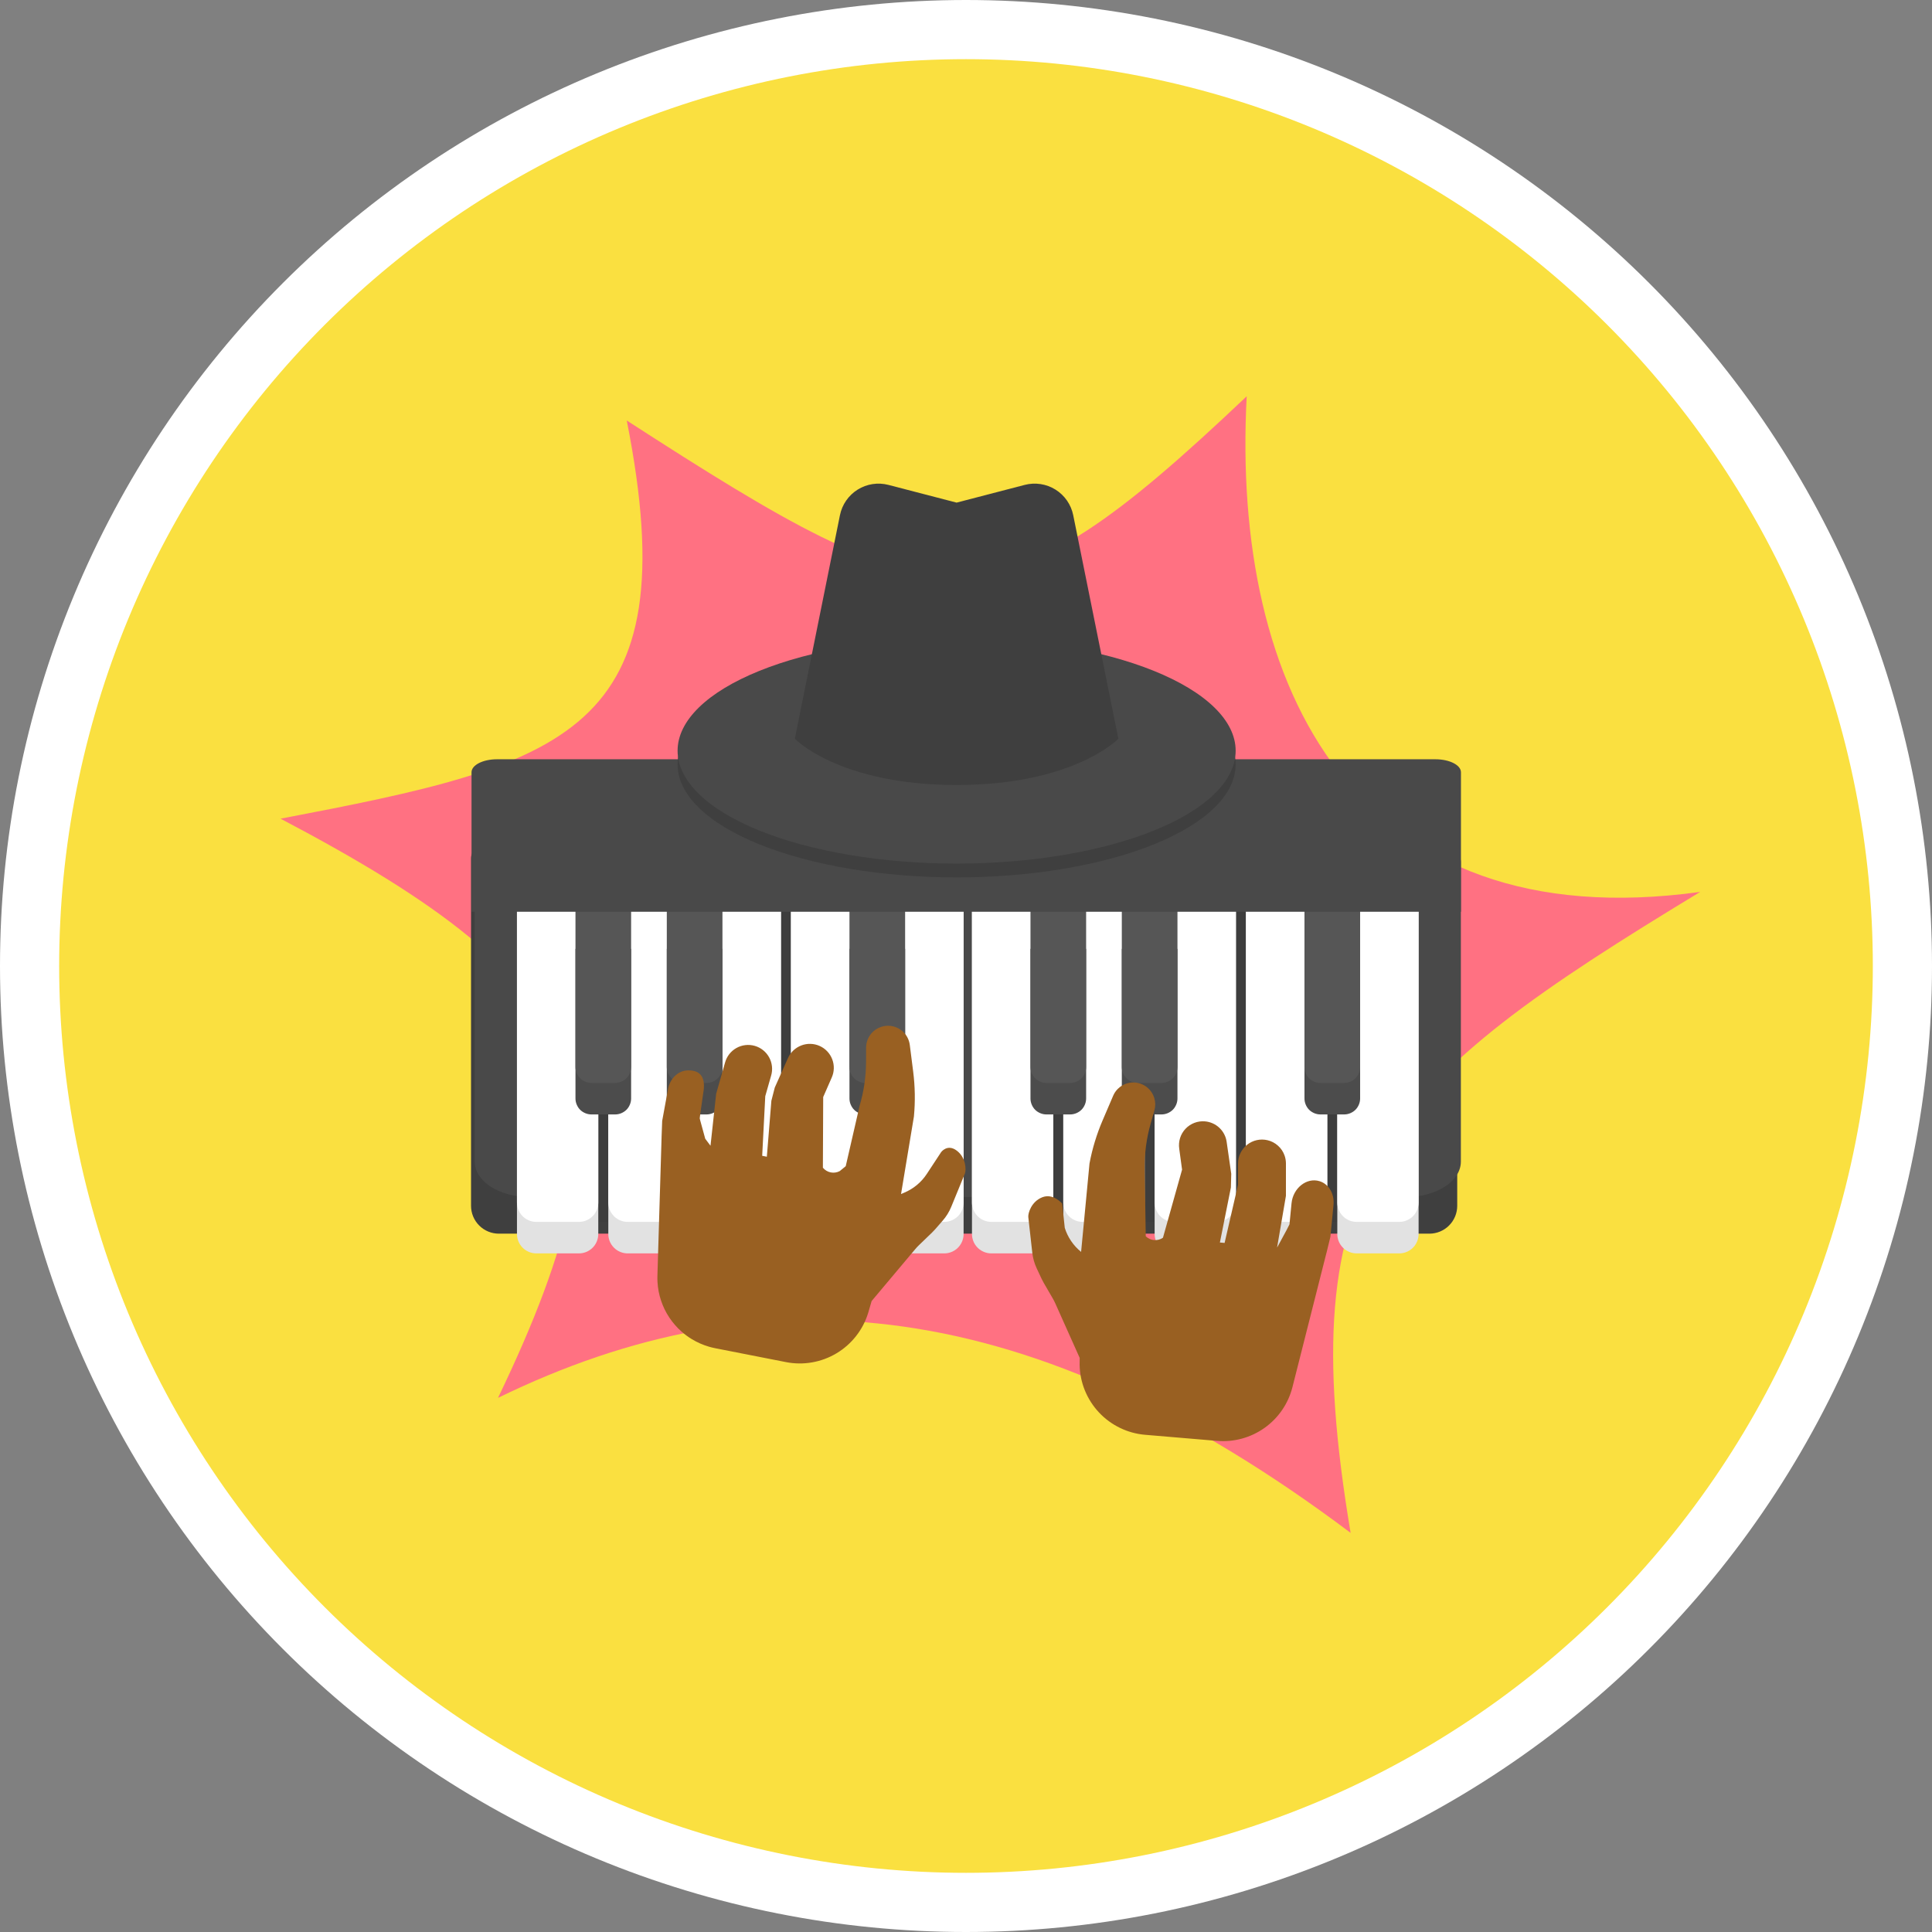 <?xml version="1.0" encoding="utf-8"?>
<!-- Generator: Adobe Illustrator 24.3.0, SVG Export Plug-In . SVG Version: 6.00 Build 0)  -->
<svg version="1.0" id="Layer_1" xmlns="http://www.w3.org/2000/svg" xmlns:xlink="http://www.w3.org/1999/xlink" x="0px" y="0px"
	 viewBox="0 0 300 300" enable-background="new 0 0 300 300" xml:space="preserve">
<rect x="0" y="0" width="300" height="300" fill="#808080" stroke="none"/>
<g>
	<path fill="#FFFFFF" d="M300,150c0,2.455-0.06,4.908-0.181,7.36c-0.12,2.452-0.301,4.899-0.542,7.342
		c-0.241,2.443-0.541,4.879-0.901,7.307c-0.36,2.428-0.78,4.846-1.259,7.254c-0.479,2.408-1.017,4.802-1.613,7.183
		c-0.596,2.381-1.251,4.747-1.964,7.096c-0.713,2.349-1.482,4.679-2.309,6.991c-0.827,2.311-1.71,4.601-2.65,6.869
		c-0.939,2.268-1.934,4.512-2.984,6.731c-1.05,2.219-2.153,4.411-3.31,6.576c-1.157,2.165-2.367,4.3-3.629,6.406
		c-1.262,2.106-2.575,4.179-3.939,6.22c-1.364,2.041-2.777,4.048-4.239,6.019c-1.462,1.972-2.972,3.906-4.53,5.804
		c-1.557,1.898-3.16,3.756-4.809,5.575c-1.649,1.819-3.341,3.596-5.077,5.332c-1.736,1.736-3.513,3.428-5.332,5.077
		c-1.819,1.649-3.677,3.252-5.575,4.809c-1.898,1.557-3.832,3.067-5.804,4.53c-1.972,1.462-3.978,2.875-6.019,4.239
		c-2.041,1.364-4.115,2.677-6.22,3.939c-2.106,1.262-4.241,2.472-6.406,3.629c-2.165,1.157-4.357,2.261-6.576,3.31
		c-2.219,1.05-4.463,2.044-6.731,2.984c-2.268,0.939-4.558,1.823-6.869,2.65c-2.311,0.827-4.642,1.597-6.991,2.309
		c-2.349,0.713-4.714,1.367-7.096,1.964c-2.381,0.596-4.776,1.134-7.183,1.613c-2.408,0.479-4.826,0.898-7.254,1.259
		c-2.428,0.36-4.864,0.661-7.307,0.901c-2.443,0.241-4.891,0.421-7.342,0.542c-2.452,0.12-4.905,0.181-7.36,0.181
		c-2.455,0-4.908-0.06-7.36-0.181c-2.452-0.12-4.899-0.301-7.342-0.542c-2.443-0.241-4.879-0.541-7.307-0.901
		c-2.428-0.36-4.846-0.78-7.254-1.259c-2.408-0.479-4.802-1.017-7.183-1.613c-2.381-0.596-4.747-1.251-7.096-1.964
		c-2.349-0.713-4.679-1.482-6.991-2.309c-2.311-0.827-4.601-1.71-6.869-2.65c-2.268-0.939-4.512-1.934-6.731-2.984
		c-2.219-1.05-4.411-2.153-6.576-3.31c-2.165-1.157-4.3-2.367-6.406-3.629c-2.106-1.262-4.179-2.575-6.22-3.939
		c-2.041-1.364-4.048-2.777-6.019-4.239c-1.972-1.462-3.906-2.972-5.804-4.53c-1.898-1.557-3.756-3.16-5.575-4.809
		c-1.819-1.649-3.596-3.341-5.332-5.077c-1.736-1.736-3.428-3.513-5.077-5.332c-1.649-1.819-3.252-3.677-4.809-5.575
		c-1.557-1.898-3.067-3.832-4.53-5.804c-1.462-1.972-2.875-3.978-4.239-6.019c-1.364-2.041-2.677-4.114-3.939-6.22
		c-1.262-2.106-2.472-4.241-3.629-6.406c-1.157-2.165-2.261-4.357-3.31-6.576c-1.05-2.219-2.044-4.463-2.984-6.731
		c-0.939-2.268-1.823-4.558-2.65-6.869c-0.827-2.311-1.597-4.642-2.309-6.991c-0.713-2.349-1.367-4.714-1.964-7.096
		c-0.596-2.381-1.134-4.776-1.613-7.183c-0.479-2.408-0.898-4.826-1.259-7.254c-0.36-2.428-0.661-4.864-0.901-7.307
		c-0.241-2.443-0.421-4.891-0.542-7.342C0.06,154.908,0,152.455,0,150c0-2.455,0.06-4.908,0.181-7.36
		c0.12-2.452,0.301-4.899,0.542-7.342s0.541-4.879,0.901-7.307c0.36-2.428,0.78-4.846,1.259-7.254
		c0.479-2.408,1.017-4.802,1.613-7.183s1.251-4.747,1.964-7.096c0.713-2.349,1.482-4.679,2.309-6.991
		c0.827-2.311,1.71-4.601,2.65-6.869c0.939-2.268,1.934-4.512,2.984-6.731c1.05-2.219,2.153-4.411,3.31-6.576
		c1.157-2.165,2.367-4.3,3.629-6.406c1.262-2.106,2.575-4.179,3.939-6.22c1.364-2.041,2.777-4.048,4.239-6.019
		c1.462-1.972,2.972-3.906,4.53-5.804c1.557-1.898,3.16-3.756,4.809-5.575c1.649-1.819,3.341-3.596,5.077-5.332
		c1.736-1.736,3.513-3.428,5.332-5.077c1.819-1.649,3.677-3.252,5.575-4.809c1.898-1.557,3.832-3.067,5.804-4.53
		c1.972-1.462,3.978-2.875,6.019-4.239s4.115-2.677,6.22-3.939c2.106-1.262,4.241-2.472,6.406-3.629
		c2.165-1.157,4.357-2.261,6.576-3.31c2.219-1.05,4.463-2.044,6.731-2.984c2.268-0.939,4.558-1.823,6.869-2.65
		c2.311-0.827,4.642-1.597,6.991-2.309c2.349-0.713,4.714-1.367,7.096-1.964c2.381-0.596,4.776-1.134,7.183-1.613
		c2.408-0.479,4.826-0.898,7.254-1.259c2.428-0.36,4.864-0.661,7.307-0.901c2.443-0.241,4.891-0.421,7.342-0.542
		C145.092,0.06,147.545,0,150,0s4.908,0.06,7.36,0.181c2.452,0.12,4.899,0.301,7.342,0.542c2.443,0.241,4.879,0.541,7.307,0.901
		c2.428,0.36,4.846,0.78,7.254,1.259c2.408,0.479,4.802,1.017,7.183,1.613c2.381,0.596,4.747,1.251,7.096,1.964
		c2.349,0.713,4.679,1.482,6.991,2.309c2.311,0.827,4.601,1.71,6.869,2.65c2.268,0.939,4.512,1.934,6.731,2.984
		s4.411,2.153,6.576,3.31c2.165,1.157,4.3,2.367,6.406,3.629c2.106,1.262,4.179,2.575,6.22,3.939
		c2.041,1.364,4.048,2.777,6.019,4.239c1.972,1.462,3.906,2.972,5.804,4.53c1.898,1.557,3.756,3.16,5.575,4.809
		c1.819,1.649,3.596,3.341,5.332,5.077c1.736,1.736,3.428,3.513,5.077,5.332c1.649,1.819,3.252,3.677,4.809,5.575
		c1.557,1.898,3.067,3.832,4.53,5.804c1.462,1.972,2.875,3.978,4.239,6.019c1.364,2.041,2.677,4.115,3.939,6.22
		c1.262,2.106,2.472,4.241,3.629,6.406c1.157,2.165,2.261,4.357,3.31,6.576c1.05,2.219,2.044,4.463,2.984,6.731
		c0.939,2.268,1.823,4.558,2.65,6.869c0.827,2.311,1.597,4.642,2.309,6.991c0.713,2.349,1.367,4.714,1.964,7.096
		s1.134,4.776,1.613,7.183c0.479,2.408,0.898,4.826,1.259,7.254c0.36,2.428,0.661,4.864,0.901,7.307
		c0.241,2.443,0.421,4.891,0.542,7.342C299.94,145.092,300,147.545,300,150z"/>
	<g>
		<path fill="#FAE040" d="M290.812,150c0,2.305-0.057,4.608-0.17,6.909c-0.113,2.302-0.283,4.599-0.508,6.893
			c-0.226,2.293-0.508,4.58-0.846,6.859c-0.338,2.28-0.732,4.549-1.182,6.81c-0.45,2.26-0.954,4.508-1.514,6.743
			c-0.56,2.235-1.174,4.456-1.843,6.661s-1.392,4.393-2.168,6.563c-0.776,2.17-1.606,4.319-2.487,6.448
			c-0.882,2.129-1.815,4.235-2.801,6.318c-0.985,2.083-2.021,4.141-3.107,6.173c-1.086,2.032-2.222,4.037-3.407,6.014
			c-1.185,1.977-2.417,3.923-3.698,5.839c-1.28,1.916-2.607,3.8-3.98,5.651c-1.373,1.851-2.79,3.667-4.252,5.449
			c-1.462,1.781-2.967,3.526-4.514,5.233c-1.548,1.708-3.136,3.376-4.766,5.006c-1.63,1.63-3.298,3.218-5.006,4.766
			c-1.708,1.548-3.452,3.052-5.233,4.514c-1.781,1.462-3.598,2.879-5.449,4.252c-1.851,1.373-3.735,2.699-5.651,3.98
			s-3.863,2.513-5.839,3.698s-3.981,2.32-6.014,3.407c-2.032,1.086-4.09,2.122-6.173,3.107c-2.083,0.985-4.189,1.919-6.318,2.801
			c-2.129,0.882-4.279,1.711-6.448,2.487c-2.17,0.776-4.357,1.499-6.563,2.168c-2.205,0.669-4.426,1.283-6.661,1.843
			c-2.235,0.56-4.483,1.065-6.743,1.514s-4.53,0.843-6.81,1.182c-2.28,0.338-4.566,0.62-6.859,0.846
			c-2.293,0.226-4.591,0.395-6.893,0.508c-2.302,0.113-4.605,0.17-6.909,0.17c-2.305,0-4.608-0.057-6.909-0.17
			c-2.302-0.113-4.599-0.283-6.893-0.508c-2.293-0.226-4.58-0.508-6.859-0.846c-2.28-0.338-4.549-0.732-6.81-1.182
			c-2.26-0.45-4.508-0.954-6.743-1.514c-2.235-0.56-4.456-1.174-6.661-1.843c-2.205-0.669-4.393-1.392-6.563-2.168
			c-2.17-0.776-4.319-1.605-6.448-2.487c-2.129-0.882-4.235-1.816-6.318-2.801c-2.083-0.985-4.141-2.021-6.173-3.107
			c-2.032-1.086-4.037-2.222-6.014-3.407c-1.977-1.185-3.923-2.417-5.839-3.698c-1.916-1.28-3.8-2.607-5.651-3.98
			c-1.851-1.373-3.667-2.79-5.449-4.252c-1.781-1.462-3.526-2.967-5.233-4.514c-1.708-1.548-3.376-3.136-5.006-4.766
			c-1.63-1.629-3.218-3.298-4.766-5.006s-3.052-3.452-4.514-5.233c-1.462-1.781-2.879-3.598-4.252-5.449
			c-1.373-1.851-2.699-3.735-3.98-5.651c-1.28-1.916-2.513-3.862-3.698-5.839c-1.185-1.977-2.32-3.981-3.407-6.014
			c-1.086-2.032-2.122-4.09-3.107-6.173c-0.985-2.083-1.919-4.189-2.801-6.318c-0.882-2.129-1.711-4.279-2.487-6.448
			c-0.776-2.17-1.499-4.357-2.168-6.563c-0.669-2.205-1.283-4.426-1.843-6.661c-0.56-2.235-1.065-4.483-1.514-6.743
			c-0.45-2.26-0.843-4.53-1.182-6.81c-0.338-2.28-0.62-4.566-0.846-6.859c-0.226-2.293-0.395-4.591-0.508-6.893
			c-0.113-2.302-0.17-4.605-0.17-6.909s0.057-4.608,0.17-6.909c0.113-2.302,0.283-4.599,0.508-6.893
			c0.226-2.293,0.508-4.58,0.846-6.859c0.338-2.28,0.732-4.549,1.182-6.81c0.45-2.26,0.954-4.508,1.514-6.743
			c0.56-2.235,1.174-4.456,1.843-6.661c0.669-2.205,1.392-4.393,2.168-6.563c0.776-2.17,1.605-4.319,2.487-6.448
			c0.882-2.129,1.815-4.235,2.801-6.318c0.985-2.083,2.021-4.141,3.107-6.173s2.222-4.037,3.407-6.014
			c1.185-1.977,2.417-3.923,3.698-5.839c1.28-1.916,2.607-3.8,3.98-5.651c1.373-1.851,2.79-3.667,4.252-5.449
			c1.462-1.781,2.967-3.526,4.514-5.233c1.548-1.707,3.136-3.376,4.766-5.006s3.298-3.218,5.006-4.766
			c1.708-1.548,3.452-3.052,5.233-4.514c1.781-1.462,3.598-2.879,5.449-4.252s3.735-2.699,5.651-3.98
			c1.916-1.28,3.863-2.513,5.839-3.698c1.977-1.185,3.981-2.32,6.014-3.407c2.032-1.086,4.09-2.122,6.173-3.107
			c2.083-0.985,4.189-1.919,6.318-2.801c2.129-0.882,4.279-1.711,6.448-2.487c2.17-0.776,4.357-1.499,6.563-2.168
			c2.205-0.669,4.426-1.283,6.661-1.843c2.235-0.56,4.483-1.065,6.743-1.514c2.26-0.45,4.53-0.843,6.81-1.182
			c2.28-0.338,4.566-0.62,6.859-0.846c2.293-0.226,4.591-0.395,6.893-0.508s4.605-0.17,6.909-0.17c2.305,0,4.608,0.057,6.909,0.17
			s4.599,0.283,6.893,0.508c2.293,0.226,4.58,0.508,6.859,0.846c2.28,0.338,4.549,0.732,6.81,1.182
			c2.26,0.45,4.508,0.954,6.743,1.514c2.235,0.56,4.456,1.174,6.661,1.843c2.205,0.669,4.393,1.392,6.563,2.168
			c2.17,0.776,4.319,1.605,6.448,2.487c2.129,0.882,4.235,1.815,6.318,2.801c2.083,0.985,4.141,2.021,6.173,3.107
			c2.032,1.086,4.037,2.222,6.014,3.407c1.977,1.185,3.923,2.417,5.839,3.698c1.916,1.28,3.8,2.607,5.651,3.98
			c1.851,1.373,3.667,2.79,5.449,4.252c1.781,1.462,3.526,2.967,5.233,4.514c1.708,1.548,3.376,3.136,5.006,4.766
			c1.63,1.63,3.218,3.298,4.766,5.006c1.548,1.708,3.052,3.452,4.514,5.233s2.879,3.598,4.252,5.449
			c1.373,1.851,2.699,3.735,3.98,5.651c1.28,1.916,2.513,3.862,3.698,5.839c1.185,1.977,2.32,3.981,3.407,6.014
			c1.086,2.032,2.122,4.09,3.107,6.173c0.985,2.083,1.919,4.189,2.801,6.318c0.882,2.129,1.711,4.279,2.487,6.448
			c0.776,2.17,1.499,4.357,2.168,6.563c0.669,2.205,1.283,4.426,1.843,6.661c0.56,2.235,1.065,4.483,1.514,6.743
			c0.45,2.26,0.843,4.53,1.182,6.81c0.338,2.28,0.62,4.566,0.846,6.859c0.226,2.293,0.395,4.591,0.508,6.893
			C290.756,145.392,290.812,147.695,290.812,150z"/>
		<path fill="#FF7182" d="M97.321,65.294c49.084,31.7,56.75,33.693,96.268-3.762c-2.428,45.344,16.912,84.357,70.418,76.963
			c-49.345,29.905-63.695,43.328-54.284,99.529c-49.747-37.378-91.21-41.045-132.394-20.962
			c22.823-47.451,15.142-64.218-33.766-89.938C87.64,118.701,107.001,114.059,97.321,65.294z"/>
	</g>
</g>
<g>
	<path fill="#3F3F3F" d="M221.953,191.563H77.467c-0.284,0-0.565-0.028-0.844-0.083c-0.279-0.055-0.549-0.137-0.811-0.246
		c-0.262-0.109-0.512-0.242-0.748-0.4c-0.236-0.158-0.455-0.337-0.655-0.538c-0.201-0.201-0.38-0.419-0.538-0.655
		c-0.158-0.236-0.291-0.485-0.4-0.748c-0.109-0.262-0.191-0.533-0.246-0.811c-0.055-0.279-0.083-0.56-0.083-0.844v-53.95
		c0-0.267,0.051-0.524,0.153-0.771c0.102-0.247,0.248-0.465,0.437-0.654c0.189-0.189,0.407-0.335,0.654-0.437
		s0.504-0.153,0.771-0.153h149.105c0.267,0,0.524,0.051,0.771,0.153c0.247,0.102,0.465,0.248,0.654,0.437
		c0.189,0.189,0.335,0.407,0.437,0.654c0.102,0.247,0.153,0.504,0.153,0.771v53.95c0,0.284-0.028,0.565-0.083,0.843
		c-0.055,0.278-0.137,0.549-0.246,0.811c-0.109,0.262-0.242,0.511-0.4,0.748c-0.158,0.236-0.337,0.454-0.538,0.655
		c-0.201,0.201-0.419,0.38-0.655,0.538c-0.236,0.158-0.485,0.291-0.748,0.4c-0.262,0.109-0.533,0.191-0.811,0.246
		C222.518,191.535,222.237,191.563,221.953,191.563L221.953,191.563z"/>
	<path fill="#494949" d="M226.844,133.84v46.525c0,3.046-3.8,5.504-8.477,5.504H82.189c-4.69,0-8.477-2.458-8.477-5.504V133.84
		c0-1.419,1.768-2.566,3.939-2.566H222.89C225.076,131.274,226.844,132.422,226.844,133.84z"/>
	<rect x="83.611" y="140.906" fill="#3D3D3D" width="62.681" height="48.828"/>
	<path fill="#E2E2E2" d="M89.89,194.626h-6.605c-0.399,0.001-0.783-0.076-1.152-0.229c-0.465-0.192-0.857-0.482-1.176-0.87
		c-0.319-0.389-0.527-0.83-0.624-1.323c-0.039-0.193-0.058-0.389-0.058-0.587v-50.71H92.9v50.71
		c-0.001,0.399-0.077,0.783-0.228,1.152c-0.192,0.465-0.482,0.857-0.871,1.176c-0.389,0.319-0.83,0.527-1.324,0.624
		C90.284,194.606,90.088,194.626,89.89,194.626L89.89,194.626z"/>
	<path fill="#FFFFFF" d="M89.89,189.734h-6.605c-0.399,0-0.783-0.076-1.152-0.23c-0.465-0.192-0.857-0.482-1.176-0.87
		c-0.319-0.389-0.527-0.83-0.624-1.323c-0.039-0.193-0.058-0.389-0.058-0.587v-45.817H92.9v45.817
		c-0.001,0.399-0.077,0.783-0.228,1.152c-0.192,0.465-0.482,0.857-0.871,1.176c-0.389,0.319-0.83,0.527-1.324,0.624
		C90.284,189.714,90.088,189.734,89.89,189.734L89.89,189.734z"/>
	<path fill="#E2E2E2" d="M104.073,194.626h-6.605c-0.399,0.001-0.783-0.076-1.152-0.229c-0.465-0.192-0.857-0.482-1.176-0.87
		c-0.319-0.389-0.527-0.83-0.624-1.323c-0.039-0.193-0.058-0.389-0.058-0.587v-50.71h12.625v50.71
		c0.001,0.399-0.076,0.783-0.229,1.152c-0.192,0.465-0.482,0.857-0.87,1.176c-0.389,0.319-0.83,0.527-1.323,0.624
		C104.467,194.607,104.271,194.626,104.073,194.626L104.073,194.626z"/>
	<path fill="#FFFFFF" d="M104.073,189.734h-6.605c-0.399,0-0.783-0.076-1.152-0.23c-0.465-0.192-0.857-0.482-1.176-0.87
		c-0.319-0.389-0.527-0.83-0.624-1.323c-0.039-0.193-0.058-0.389-0.058-0.587v-45.817h12.625v45.817
		c0.001,0.399-0.076,0.783-0.229,1.152c-0.192,0.465-0.482,0.857-0.87,1.176c-0.389,0.319-0.83,0.527-1.323,0.624
		C104.467,189.714,104.271,189.734,104.073,189.734L104.073,189.734z"/>
	<path fill="#E2E2E2" d="M118.255,194.626h-6.605c-0.399,0.001-0.783-0.076-1.152-0.229c-0.37-0.152-0.695-0.369-0.977-0.652
		c-0.282-0.282-0.5-0.608-0.652-0.977c-0.153-0.369-0.229-0.753-0.229-1.152v-50.71h12.625v50.71
		c0.001,0.399-0.076,0.783-0.229,1.152c-0.192,0.465-0.482,0.857-0.87,1.176c-0.389,0.319-0.83,0.527-1.323,0.624
		C118.649,194.607,118.452,194.626,118.255,194.626L118.255,194.626z"/>
	<path fill="#FFFFFF" d="M118.255,189.734h-6.605c-0.399,0.001-0.783-0.076-1.152-0.229c-0.465-0.192-0.857-0.482-1.176-0.87
		c-0.319-0.389-0.527-0.83-0.624-1.323c-0.039-0.193-0.058-0.389-0.058-0.587v-45.817h12.625v45.817
		c0.001,0.399-0.076,0.783-0.229,1.152c-0.192,0.465-0.482,0.857-0.87,1.176s-0.83,0.527-1.323,0.624
		C118.649,189.714,118.452,189.734,118.255,189.734L118.255,189.734z"/>
	<path fill="#E2E2E2" d="M132.436,194.626h-6.605c-0.399,0.001-0.783-0.076-1.152-0.229c-0.465-0.192-0.857-0.482-1.176-0.87
		s-0.527-0.83-0.624-1.323c-0.039-0.193-0.058-0.389-0.058-0.587v-50.71h12.625v50.71c0.001,0.399-0.076,0.783-0.229,1.152
		c-0.192,0.465-0.482,0.857-0.87,1.176c-0.389,0.319-0.83,0.527-1.323,0.624C132.83,194.607,132.634,194.626,132.436,194.626z"/>
	<path fill="#FFFFFF" d="M132.436,189.734h-6.605c-0.399,0-0.783-0.076-1.152-0.23c-0.465-0.192-0.857-0.482-1.176-0.87
		c-0.319-0.389-0.527-0.83-0.624-1.323c-0.039-0.193-0.058-0.389-0.058-0.587v-45.817h12.625v45.817
		c0.001,0.399-0.076,0.783-0.229,1.152c-0.192,0.465-0.482,0.857-0.87,1.176c-0.389,0.319-0.83,0.527-1.323,0.624
		C132.83,189.713,132.634,189.733,132.436,189.734z"/>
	<path fill="#E2E2E2" d="M146.618,194.626h-6.605c-0.399,0.001-0.783-0.076-1.152-0.229c-0.465-0.192-0.857-0.482-1.176-0.87
		s-0.527-0.83-0.624-1.323c-0.039-0.193-0.058-0.389-0.058-0.587v-50.71h12.625v50.71c0.001,0.399-0.076,0.783-0.229,1.152
		c-0.192,0.465-0.482,0.857-0.87,1.176c-0.389,0.319-0.83,0.527-1.323,0.624C147.012,194.607,146.816,194.626,146.618,194.626
		L146.618,194.626z"/>
	<path fill="#FFFFFF" d="M146.618,189.734h-6.605c-0.399,0-0.783-0.076-1.152-0.23c-0.465-0.192-0.857-0.482-1.176-0.87
		c-0.319-0.389-0.527-0.83-0.624-1.323c-0.039-0.193-0.058-0.389-0.058-0.587v-45.817h12.625v45.817
		c0.001,0.399-0.076,0.783-0.229,1.152c-0.192,0.465-0.482,0.857-0.87,1.176c-0.389,0.319-0.83,0.527-1.323,0.624
		C147.012,189.714,146.816,189.734,146.618,189.734L146.618,189.734z"/>
	<path fill="#4C4C4C" d="M95.509,173.049h-3.661c-0.33,0.001-0.648-0.062-0.953-0.189c-0.634-0.264-1.083-0.713-1.347-1.347
		c-0.127-0.305-0.19-0.623-0.189-0.953v-23.223H98v23.223c0.001,0.33-0.062,0.648-0.189,0.953c-0.264,0.634-0.713,1.083-1.347,1.347
		C96.158,172.987,95.84,173.05,95.509,173.049z"/>
	<path fill="#565656" d="M95.509,168.157h-3.661c-0.33,0.001-0.648-0.062-0.953-0.189c-0.634-0.264-1.083-0.713-1.347-1.347
		c-0.127-0.305-0.19-0.623-0.189-0.953v-24.761H98v24.761c0.001,0.33-0.062,0.648-0.189,0.953c-0.194,0.464-0.5,0.836-0.917,1.117
		c-0.275,0.182-0.574,0.306-0.898,0.371C95.834,168.142,95.673,168.157,95.509,168.157L95.509,168.157z"/>
	<path fill="#4C4C4C" d="M109.691,173.049h-3.661c-0.33,0.001-0.648-0.062-0.953-0.189c-0.634-0.264-1.083-0.713-1.347-1.347
		c-0.127-0.305-0.19-0.623-0.189-0.953v-23.223h8.642v23.223c0.001,0.33-0.063,0.648-0.19,0.953
		c-0.264,0.634-0.713,1.083-1.347,1.347C110.34,172.986,110.022,173.049,109.691,173.049L109.691,173.049z"/>
	<path fill="#565656" d="M109.691,168.157h-3.661c-0.33,0.001-0.648-0.062-0.953-0.189c-0.634-0.264-1.083-0.713-1.347-1.347
		c-0.127-0.305-0.19-0.623-0.189-0.953v-24.761h8.642v24.761c0.001,0.33-0.063,0.648-0.19,0.953
		c-0.264,0.634-0.713,1.083-1.347,1.347C110.34,168.094,110.022,168.157,109.691,168.157L109.691,168.157z"/>
	<path fill="#4C4C4C" d="M138.055,173.049h-3.661c-0.33,0.001-0.648-0.062-0.953-0.189c-0.634-0.264-1.083-0.713-1.347-1.347
		c-0.127-0.305-0.19-0.623-0.189-0.953v-23.223h8.642v23.223c0.001,0.33-0.062,0.648-0.189,0.953
		c-0.264,0.634-0.713,1.083-1.347,1.347C138.704,172.987,138.386,173.05,138.055,173.049z"/>
	<path fill="#565656" d="M138.055,168.157h-3.661c-0.33,0.001-0.648-0.062-0.953-0.189c-0.634-0.264-1.083-0.713-1.347-1.347
		c-0.127-0.305-0.19-0.623-0.189-0.953v-24.761h8.642v24.761c0.001,0.33-0.062,0.648-0.189,0.953
		c-0.264,0.634-0.713,1.083-1.347,1.347C138.704,168.095,138.386,168.158,138.055,168.157z"/>
	<rect x="154.264" y="140.906" fill="#3D3D3D" width="62.681" height="48.828"/>
	<path fill="#E2E2E2" d="M160.542,194.626h-6.605c-0.399,0.001-0.783-0.076-1.152-0.229c-0.465-0.192-0.857-0.482-1.176-0.87
		c-0.319-0.389-0.527-0.83-0.624-1.323c-0.039-0.193-0.058-0.389-0.058-0.587v-50.71h12.625v50.71
		c-0.001,0.399-0.077,0.783-0.228,1.152c-0.192,0.465-0.482,0.857-0.871,1.176c-0.389,0.319-0.83,0.527-1.324,0.624
		C160.935,194.607,160.739,194.626,160.542,194.626L160.542,194.626z"/>
	<path fill="#FFFFFF" d="M160.542,189.734h-6.605c-0.399,0.001-0.783-0.076-1.152-0.229c-0.465-0.191-0.857-0.482-1.176-0.87
		c-0.319-0.389-0.527-0.83-0.624-1.323c-0.039-0.193-0.058-0.389-0.058-0.587v-45.817h12.625v45.817
		c-0.001,0.399-0.077,0.783-0.228,1.153c-0.192,0.465-0.482,0.857-0.871,1.176c-0.389,0.319-0.83,0.527-1.324,0.624
		C160.936,189.714,160.739,189.733,160.542,189.734L160.542,189.734z"/>
	<path fill="#E2E2E2" d="M174.724,194.626h-6.605c-0.399,0.001-0.783-0.076-1.152-0.229c-0.369-0.152-0.695-0.369-0.977-0.652
		s-0.5-0.608-0.652-0.977c-0.152-0.369-0.229-0.753-0.23-1.152v-50.71h12.625v50.71c0.001,0.399-0.076,0.783-0.229,1.152
		c-0.192,0.465-0.482,0.857-0.87,1.176c-0.389,0.319-0.83,0.527-1.323,0.624C175.118,194.607,174.922,194.626,174.724,194.626
		L174.724,194.626z"/>
	<path fill="#FFFFFF" d="M174.724,189.734h-6.605c-0.399,0-0.783-0.076-1.152-0.23c-0.369-0.152-0.695-0.369-0.977-0.652
		c-0.282-0.282-0.5-0.608-0.652-0.977c-0.152-0.369-0.229-0.753-0.23-1.152v-45.817h12.625v45.817
		c0.001,0.399-0.076,0.783-0.229,1.152c-0.192,0.465-0.482,0.857-0.87,1.176c-0.389,0.319-0.83,0.527-1.323,0.624
		C175.118,189.714,174.922,189.734,174.724,189.734L174.724,189.734z"/>
	<path fill="#E2E2E2" d="M188.906,194.626h-6.605c-0.399,0.001-0.783-0.076-1.152-0.229c-0.465-0.192-0.857-0.482-1.176-0.87
		c-0.319-0.389-0.527-0.83-0.624-1.323c-0.039-0.193-0.058-0.389-0.058-0.587v-50.71h12.625v50.71
		c0.001,0.399-0.076,0.783-0.229,1.152c-0.192,0.465-0.482,0.857-0.87,1.176c-0.389,0.319-0.83,0.527-1.323,0.624
		C189.3,194.607,189.104,194.626,188.906,194.626L188.906,194.626z"/>
	<path fill="#FFFFFF" d="M188.906,189.734h-6.605c-0.399,0-0.783-0.076-1.152-0.23c-0.465-0.192-0.857-0.482-1.176-0.87
		c-0.319-0.389-0.527-0.83-0.624-1.323c-0.038-0.194-0.058-0.39-0.058-0.587v-45.817h12.625v45.817
		c0.001,0.399-0.076,0.783-0.229,1.152c-0.192,0.465-0.482,0.857-0.87,1.176c-0.389,0.319-0.83,0.527-1.323,0.624
		C189.3,189.714,189.104,189.734,188.906,189.734L188.906,189.734z"/>
	<path fill="#E2E2E2" d="M203.088,194.626h-6.605c-0.399,0.001-0.783-0.076-1.152-0.229c-0.465-0.192-0.857-0.482-1.176-0.87
		c-0.319-0.389-0.527-0.83-0.624-1.323c-0.039-0.193-0.058-0.389-0.058-0.587v-50.71h12.625v50.71
		c0.001,0.399-0.076,0.783-0.229,1.152c-0.192,0.465-0.482,0.857-0.87,1.176c-0.389,0.319-0.83,0.527-1.323,0.624
		C203.482,194.607,203.286,194.626,203.088,194.626L203.088,194.626z"/>
	<path fill="#FFFFFF" d="M203.088,189.734h-6.605c-0.399,0-0.783-0.076-1.152-0.23c-0.465-0.192-0.857-0.482-1.176-0.87
		c-0.319-0.389-0.527-0.83-0.624-1.323c-0.039-0.193-0.058-0.389-0.058-0.587v-45.817h12.625v45.817
		c0.001,0.399-0.076,0.783-0.229,1.152c-0.192,0.465-0.482,0.857-0.87,1.176c-0.389,0.319-0.83,0.527-1.323,0.624
		C203.482,189.713,203.286,189.733,203.088,189.734L203.088,189.734z"/>
	<path fill="#E2E2E2" d="M217.271,194.626h-6.605c-0.399,0.001-0.783-0.076-1.152-0.229c-0.465-0.192-0.857-0.482-1.176-0.87
		s-0.527-0.83-0.624-1.323c-0.039-0.193-0.058-0.389-0.058-0.587v-50.71h12.625v50.71c0.001,0.399-0.076,0.783-0.229,1.152
		c-0.192,0.465-0.482,0.857-0.871,1.176c-0.389,0.319-0.83,0.527-1.324,0.624C217.664,194.607,217.468,194.626,217.271,194.626z"/>
	<path fill="#FFFFFF" d="M217.271,189.734h-6.605c-0.399,0.001-0.783-0.076-1.152-0.229c-0.465-0.191-0.857-0.482-1.176-0.87
		c-0.319-0.389-0.527-0.83-0.624-1.323c-0.039-0.193-0.058-0.389-0.058-0.587v-45.817h12.625v45.817
		c0.001,0.399-0.076,0.784-0.229,1.153c-0.192,0.465-0.482,0.857-0.871,1.176c-0.389,0.319-0.83,0.527-1.324,0.624
		C217.664,189.714,217.468,189.734,217.271,189.734z"/>
	<path fill="#4C4C4C" d="M166.162,173.049h-3.661c-0.33,0.001-0.648-0.062-0.953-0.189c-0.634-0.264-1.083-0.713-1.347-1.347
		c-0.127-0.305-0.19-0.623-0.189-0.953v-23.223h8.642v23.223c0.001,0.33-0.063,0.648-0.19,0.953
		c-0.264,0.634-0.713,1.083-1.347,1.347C166.81,172.986,166.492,173.049,166.162,173.049z"/>
	<path fill="#565656" d="M166.162,168.157h-3.661c-0.33,0.001-0.648-0.062-0.953-0.189c-0.634-0.264-1.083-0.713-1.347-1.347
		c-0.127-0.305-0.19-0.623-0.189-0.953v-24.761h8.642v24.761c0.001,0.33-0.063,0.648-0.19,0.953
		c-0.264,0.634-0.713,1.083-1.347,1.347C166.81,168.094,166.492,168.157,166.162,168.157z"/>
	<path fill="#4C4C4C" d="M180.344,173.049h-3.661c-0.33,0.001-0.648-0.062-0.953-0.189c-0.634-0.264-1.083-0.713-1.347-1.347
		c-0.127-0.305-0.19-0.623-0.189-0.953v-23.223h8.642v23.223c-0.001,0.33-0.065,0.648-0.19,0.953
		c-0.264,0.634-0.713,1.083-1.347,1.347C180.992,172.986,180.674,173.049,180.344,173.049z"/>
	<path fill="#565656" d="M180.344,168.157h-3.661c-0.33,0.001-0.648-0.062-0.953-0.189c-0.634-0.264-1.083-0.713-1.347-1.347
		c-0.127-0.305-0.19-0.623-0.189-0.953v-24.761h8.642v24.761c-0.001,0.33-0.065,0.648-0.19,0.953
		c-0.264,0.634-0.713,1.083-1.347,1.347C180.992,168.094,180.674,168.157,180.344,168.157z"/>
	<path fill="#4C4C4C" d="M208.708,173.049h-3.661c-0.33,0.001-0.648-0.062-0.953-0.189c-0.634-0.264-1.083-0.713-1.347-1.347
		c-0.127-0.305-0.19-0.623-0.189-0.953v-23.223h8.642v23.223c0.001,0.33-0.063,0.648-0.19,0.953
		c-0.264,0.634-0.713,1.083-1.347,1.347C209.357,172.986,209.039,173.049,208.708,173.049z"/>
	<path fill="#565656" d="M208.708,168.157h-3.661c-0.33,0.001-0.648-0.062-0.953-0.189c-0.634-0.264-1.083-0.713-1.347-1.347
		c-0.127-0.305-0.19-0.623-0.189-0.953v-24.761h8.642v24.761c0.001,0.33-0.063,0.648-0.19,0.953
		c-0.264,0.634-0.713,1.083-1.347,1.347C209.357,168.094,209.039,168.157,208.708,168.157z"/>
	<path fill="#996022" d="M148.571,178.673c-1.46-1.109-2.429,0.224-2.429,0.224l-2.227,3.388c-0.426,0.649-0.937,1.221-1.534,1.717
		c-0.597,0.496-1.253,0.894-1.969,1.194l-0.498,0.209l2-12.038c0.109-1.168,0.154-2.342,0.134-3.514v-0.007h-0.001
		c-0.02-1.149-0.103-2.293-0.247-3.433l-0.529-4.163c-0.055-0.428-0.187-0.831-0.395-1.21c-0.208-0.379-0.479-0.705-0.813-0.98
		c-0.248-0.206-0.52-0.373-0.816-0.501c-0.296-0.128-0.604-0.213-0.923-0.253c-0.32-0.041-0.639-0.036-0.958,0.014
		c-0.319,0.05-0.624,0.144-0.915,0.281c-0.392,0.182-0.736,0.431-1.032,0.745c-0.298,0.314-0.526,0.671-0.686,1.073
		c-0.161,0.401-0.242,0.817-0.244,1.249l-0.007,2.194c-0.007,2.331-0.341,4.614-1.003,6.849l-2.153,9.371l-0.925,0.761
		c-0.215,0.115-0.443,0.19-0.684,0.226c-0.241,0.036-0.481,0.03-0.72-0.018c-0.239-0.047-0.463-0.134-0.672-0.259
		c-0.209-0.125-0.391-0.282-0.546-0.47l0.048-10.976l1.322-3.016c0.1-0.223,0.177-0.453,0.232-0.691
		c0.054-0.238,0.085-0.479,0.092-0.723c0.007-0.244-0.01-0.486-0.051-0.727c-0.041-0.241-0.105-0.475-0.192-0.703
		c-0.087-0.228-0.195-0.446-0.325-0.653c-0.13-0.207-0.279-0.399-0.446-0.577c-0.168-0.178-0.351-0.337-0.55-0.478
		c-0.199-0.141-0.41-0.262-0.633-0.362c-0.223-0.1-0.453-0.177-0.691-0.232c-0.238-0.054-0.479-0.085-0.723-0.092
		c-0.244-0.007-0.487,0.01-0.727,0.051c-0.241,0.041-0.475,0.105-0.703,0.192c-0.228,0.087-0.446,0.195-0.653,0.325
		s-0.399,0.279-0.577,0.446c-0.178,0.168-0.337,0.351-0.478,0.55c-0.141,0.199-0.262,0.41-0.362,0.633l-2.053,4.581l-0.529,2.053
		l-0.704,8.692l-0.722-0.142l0.477-9.258l0.904-3.173c0.071-0.236,0.117-0.476,0.14-0.722c0.023-0.245,0.021-0.49-0.005-0.735
		c-0.026-0.245-0.076-0.485-0.149-0.72s-0.169-0.46-0.288-0.676c-0.118-0.216-0.257-0.418-0.415-0.607
		c-0.158-0.188-0.334-0.359-0.526-0.513c-0.192-0.154-0.398-0.287-0.617-0.399s-0.447-0.203-0.684-0.27
		c-0.237-0.067-0.478-0.111-0.723-0.131s-0.49-0.015-0.735,0.014c-0.245,0.029-0.484,0.082-0.718,0.158
		c-0.234,0.077-0.458,0.175-0.673,0.297c-0.214,0.121-0.415,0.262-0.601,0.423c-0.186,0.161-0.355,0.339-0.506,0.533
		c-0.151,0.194-0.282,0.402-0.391,0.622c-0.11,0.22-0.197,0.449-0.261,0.687l-1.376,4.827l-0.23,2.107l-0.65,5.959l-0.014-0.003
		l-0.807-1.079l-0.865-3.159l0.549-3.868c0.429-2.338-0.284-3.615-2.365-3.58c-1.505,0.026-2.792,1.242-3.101,2.935l-0.9,4.906
		l-0.097,2.532l0.002,0.042l-0.646,21.487c-0.01,0.326-0.006,0.652,0.014,0.977c0.055,0.982,0.239,1.94,0.552,2.872
		c0.31,0.933,0.737,1.809,1.282,2.628c0.544,0.819,1.185,1.553,1.923,2.202c0.491,0.432,1.016,0.817,1.575,1.155
		c0.841,0.51,1.734,0.902,2.678,1.176c0.313,0.091,0.63,0.167,0.949,0.23l10.988,2.157c0.334,0.065,0.67,0.116,1.008,0.15
		c0.338,0.035,0.677,0.054,1.017,0.057c0.34,0.004,0.679-0.008,1.018-0.036c0.339-0.028,0.676-0.071,1.011-0.129
		c0.335-0.058,0.667-0.132,0.995-0.221c0.328-0.089,0.652-0.193,0.97-0.311c0.319-0.119,0.631-0.252,0.938-0.399
		c0.306-0.147,0.606-0.308,0.897-0.483c0.292-0.175,0.575-0.363,0.849-0.563s0.539-0.414,0.794-0.639
		c0.255-0.225,0.499-0.461,0.732-0.709c0.233-0.247,0.455-0.505,0.664-0.773c0.21-0.268,0.407-0.544,0.591-0.83
		c0.184-0.286,0.355-0.579,0.512-0.881c0.157-0.301,0.3-0.609,0.429-0.924c0.129-0.315,0.243-0.634,0.343-0.96l0.534-1.834
		l6.775-8.062c0.176-0.209,0.362-0.409,0.559-0.599l2.054-1.98c0.163-0.158,0.32-0.322,0.469-0.493l1.176-1.349
		c0.562-0.642,1.005-1.358,1.329-2.147c0.711-1.726,1.968-4.776,2.12-5.166C150.036,181.675,150.03,179.781,148.571,178.673
		L148.571,178.673z M204.887,183.409c-1.991-0.605-4.111,1.078-4.34,3.444l-0.317,3.264l-0.461,0.905l-1.444,2.668l-0.015-0.001
		l1.011-5.909l0.357-2.09l0.002-5.02c-0.001-0.42-0.07-0.828-0.207-1.225c-0.209-0.603-0.551-1.117-1.027-1.543
		c-0.475-0.426-1.023-0.711-1.645-0.856c-0.273-0.063-0.549-0.095-0.829-0.096c-0.28-0.001-0.556,0.03-0.829,0.091
		c-0.273,0.062-0.536,0.153-0.788,0.274c-0.252,0.121-0.488,0.268-0.707,0.442c-0.219,0.174-0.416,0.37-0.591,0.589
		c-0.175,0.219-0.323,0.454-0.445,0.706c-0.122,0.252-0.214,0.514-0.276,0.787c-0.063,0.273-0.094,0.549-0.094,0.829l-0.002,3.299
		l-2.083,9.033l-0.732-0.062l1.709-8.55l0.055-2.119l-0.716-4.969c-0.059-0.416-0.186-0.811-0.38-1.184
		c-0.193-0.373-0.443-0.704-0.749-0.992c-0.306-0.288-0.651-0.518-1.035-0.69c-0.384-0.17-0.786-0.274-1.204-0.31
		c-0.279-0.024-0.557-0.016-0.834,0.023c-0.277,0.039-0.546,0.109-0.808,0.209c-0.261,0.1-0.508,0.228-0.741,0.383
		s-0.445,0.335-0.637,0.539c-0.192,0.204-0.359,0.426-0.501,0.667c-0.142,0.241-0.255,0.495-0.339,0.762
		c-0.084,0.267-0.138,0.54-0.161,0.819c-0.023,0.279-0.014,0.557,0.025,0.834l0.443,3.264l-2.967,10.568
		c-0.201,0.138-0.418,0.239-0.654,0.302c-0.235,0.063-0.474,0.084-0.717,0.065c-0.243-0.02-0.475-0.08-0.697-0.18
		c-0.222-0.1-0.421-0.235-0.596-0.404l-0.007-0.007l-0.17-10.579c-0.022-2.331,0.284-4.617,0.916-6.861l0.596-2.112
		c0.18-0.634,0.176-1.266-0.013-1.898c-0.124-0.415-0.319-0.792-0.586-1.132c-0.267-0.34-0.587-0.619-0.961-0.838
		c-0.374-0.219-0.774-0.36-1.202-0.425c-0.427-0.064-0.852-0.049-1.273,0.047c-0.642,0.148-1.195,0.456-1.659,0.923
		c-0.305,0.307-0.542,0.66-0.711,1.058l-1.652,3.858c-0.452,1.056-0.845,2.133-1.18,3.232h-0.001l-0.002,0.006
		c-0.342,1.123-0.621,2.262-0.837,3.416l-1.304,13.732c-0.598-0.483-1.113-1.043-1.544-1.679c-0.433-0.635-0.764-1.32-0.993-2.054
		l-0.399-3.767c0,0-1.379-1.651-3.087-0.986c-1.708,0.666-2.233,2.484-2.178,3.07c0.039,0.417,0.41,3.694,0.621,5.549
		c0.096,0.843,0.328,1.661,0.688,2.429l0.76,1.621c0.097,0.206,0.202,0.407,0.316,0.604l1.431,2.468
		c0.138,0.236,0.261,0.48,0.373,0.73l3.792,8.476l-0.012,1.076c0.007,0.34,0.029,0.679,0.066,1.017
		c0.038,0.338,0.091,0.673,0.159,1.006c0.068,0.333,0.152,0.662,0.251,0.988c0.099,0.325,0.212,0.646,0.34,0.961
		c0.128,0.315,0.27,0.623,0.427,0.925c0.156,0.302,0.326,0.596,0.51,0.883c0.183,0.286,0.379,0.564,0.588,0.832
		c0.209,0.268,0.429,0.527,0.662,0.775c0.232,0.248,0.476,0.485,0.73,0.711c0.254,0.226,0.518,0.439,0.792,0.641
		c0.274,0.202,0.556,0.39,0.847,0.566c0.291,0.176,0.59,0.338,0.896,0.486s0.618,0.282,0.936,0.402
		c0.318,0.12,0.641,0.224,0.969,0.314c0.328,0.09,0.659,0.165,0.994,0.224c0.335,0.06,0.672,0.104,1.01,0.132l11.159,0.943
		c0.651,0.055,1.302,0.053,1.953-0.006s1.291-0.176,1.921-0.348c0.63-0.173,1.24-0.399,1.831-0.679
		c0.59-0.28,1.152-0.61,1.684-0.989c0.532-0.379,1.027-0.802,1.485-1.268c0.458-0.466,0.871-0.969,1.24-1.509
		c0.369-0.539,0.688-1.107,0.956-1.702c0.269-0.596,0.483-1.21,0.644-1.844l5.278-20.838l0.014-0.039l0.602-2.461l0.481-4.966
		C207.23,185.369,206.327,183.846,204.887,183.409L204.887,183.409z"/>
	<path fill="#494949" d="M226.857,119.916v21.657H73.218v-21.657c0-1.115,1.774-2.017,3.952-2.017h145.721
		C225.083,117.899,226.857,118.8,226.857,119.916L226.857,119.916z"/>
	<path fill="#3F3F3F" d="M191.871,118.714c0,0.287-0.017,0.574-0.052,0.86s-0.087,0.573-0.156,0.858
		c-0.07,0.285-0.156,0.57-0.26,0.854s-0.225,0.566-0.364,0.848c-0.138,0.281-0.294,0.561-0.466,0.839
		c-0.172,0.278-0.361,0.555-0.567,0.829s-0.428,0.547-0.667,0.817c-0.239,0.27-0.494,0.538-0.765,0.803
		c-0.271,0.265-0.559,0.527-0.862,0.787c-0.303,0.259-0.622,0.515-0.956,0.768c-0.334,0.253-0.684,0.503-1.048,0.749
		c-0.365,0.246-0.744,0.488-1.138,0.727c-0.394,0.239-0.802,0.473-1.225,0.703c-0.422,0.23-0.859,0.456-1.308,0.678
		c-0.45,0.222-0.913,0.439-1.389,0.651c-0.476,0.213-0.965,0.42-1.467,0.623c-0.501,0.203-1.015,0.401-1.54,0.593
		c-0.525,0.193-1.062,0.38-1.61,0.562s-1.107,0.358-1.677,0.529c-0.57,0.171-1.149,0.336-1.739,0.495
		c-0.59,0.159-1.189,0.313-1.797,0.46c-0.608,0.147-1.225,0.289-1.85,0.424c-0.625,0.135-1.259,0.264-1.9,0.387
		c-0.641,0.123-1.289,0.239-1.944,0.349s-1.317,0.213-1.984,0.31c-0.668,0.097-1.341,0.187-2.019,0.27
		c-0.679,0.083-1.362,0.16-2.05,0.229c-0.688,0.07-1.38,0.133-2.075,0.188c-0.696,0.056-1.394,0.105-2.095,0.147
		c-0.701,0.042-1.405,0.077-2.111,0.105c-0.706,0.028-1.413,0.049-2.121,0.063c-0.708,0.014-1.417,0.021-2.126,0.021
		s-1.418-0.007-2.126-0.021c-0.708-0.014-1.415-0.035-2.121-0.063c-0.706-0.028-1.409-0.063-2.111-0.105
		c-0.701-0.042-1.4-0.091-2.095-0.147c-0.695-0.056-1.387-0.119-2.075-0.189c-0.688-0.07-1.371-0.146-2.05-0.229
		c-0.679-0.083-1.352-0.173-2.019-0.27c-0.668-0.097-1.329-0.2-1.984-0.31c-0.655-0.11-1.303-0.226-1.944-0.349
		c-0.641-0.123-1.274-0.252-1.9-0.387c-0.625-0.135-1.242-0.277-1.85-0.424c-0.608-0.148-1.207-0.301-1.797-0.46
		c-0.59-0.159-1.169-0.325-1.739-0.495c-0.57-0.171-1.128-0.347-1.677-0.529c-0.548-0.182-1.085-0.369-1.61-0.562
		c-0.525-0.193-1.039-0.39-1.54-0.593c-0.501-0.203-0.99-0.411-1.466-0.623c-0.476-0.213-0.939-0.43-1.389-0.651
		c-0.45-0.222-0.886-0.448-1.308-0.678c-0.422-0.23-0.831-0.465-1.225-0.703c-0.394-0.239-0.773-0.481-1.138-0.727
		c-0.365-0.246-0.714-0.496-1.048-0.749c-0.334-0.253-0.653-0.509-0.956-0.768c-0.303-0.259-0.59-0.522-0.862-0.787
		c-0.271-0.265-0.527-0.533-0.765-0.803c-0.239-0.27-0.461-0.542-0.667-0.817c-0.206-0.275-0.395-0.551-0.567-0.829
		c-0.172-0.278-0.328-0.558-0.466-0.839c-0.138-0.281-0.26-0.564-0.364-0.848c-0.104-0.284-0.191-0.568-0.26-0.854
		c-0.07-0.285-0.122-0.571-0.156-0.858c-0.035-0.287-0.052-0.573-0.052-0.86c0-0.287,0.017-0.574,0.052-0.86
		c0.035-0.287,0.087-0.573,0.156-0.858c0.07-0.285,0.156-0.57,0.26-0.854c0.104-0.284,0.225-0.566,0.364-0.848
		c0.138-0.281,0.294-0.561,0.466-0.839s0.361-0.555,0.567-0.829c0.206-0.275,0.428-0.547,0.667-0.817
		c0.239-0.27,0.494-0.538,0.765-0.803c0.271-0.265,0.559-0.527,0.862-0.787c0.303-0.259,0.622-0.515,0.956-0.768
		c0.334-0.253,0.684-0.503,1.048-0.749c0.365-0.246,0.744-0.488,1.138-0.727s0.802-0.473,1.225-0.703
		c0.422-0.23,0.859-0.456,1.308-0.678c0.45-0.222,0.913-0.439,1.389-0.651c0.476-0.213,0.965-0.42,1.466-0.623
		s1.015-0.401,1.54-0.593c0.525-0.193,1.062-0.38,1.61-0.562c0.548-0.182,1.107-0.358,1.677-0.529
		c0.57-0.171,1.149-0.336,1.739-0.495c0.59-0.159,1.189-0.313,1.797-0.46c0.608-0.147,1.225-0.289,1.85-0.424
		c0.625-0.135,1.259-0.264,1.9-0.387c0.641-0.123,1.289-0.239,1.944-0.349c0.655-0.11,1.317-0.213,1.984-0.31
		c0.668-0.097,1.341-0.187,2.019-0.27c0.679-0.083,1.362-0.16,2.05-0.229c0.688-0.07,1.38-0.133,2.075-0.188
		c0.696-0.056,1.394-0.105,2.095-0.147c0.701-0.042,1.405-0.077,2.111-0.105c0.706-0.028,1.413-0.049,2.121-0.063
		c0.708-0.014,1.417-0.021,2.126-0.021c0.709,0,1.418,0.007,2.126,0.021c0.708,0.014,1.415,0.035,2.121,0.063
		c0.706,0.028,1.409,0.063,2.111,0.105c0.701,0.042,1.4,0.091,2.095,0.147c0.696,0.056,1.387,0.119,2.075,0.188
		c0.688,0.07,1.371,0.146,2.05,0.229c0.679,0.083,1.352,0.173,2.019,0.27c0.668,0.097,1.329,0.2,1.984,0.31
		c0.655,0.11,1.303,0.226,1.944,0.349c0.641,0.123,1.274,0.252,1.9,0.387c0.625,0.135,1.242,0.277,1.85,0.424
		c0.608,0.147,1.207,0.301,1.797,0.46c0.59,0.159,1.169,0.325,1.739,0.495c0.57,0.171,1.128,0.347,1.677,0.529
		c0.548,0.182,1.085,0.369,1.61,0.562c0.525,0.193,1.039,0.39,1.54,0.593s0.99,0.411,1.467,0.623
		c0.476,0.213,0.939,0.43,1.389,0.651c0.45,0.222,0.886,0.448,1.308,0.678c0.422,0.23,0.831,0.465,1.225,0.703
		c0.394,0.239,0.773,0.481,1.138,0.727c0.365,0.246,0.714,0.496,1.048,0.749c0.334,0.253,0.653,0.509,0.956,0.768
		c0.303,0.259,0.59,0.522,0.862,0.787c0.271,0.265,0.527,0.533,0.765,0.803c0.239,0.27,0.461,0.542,0.667,0.817
		c0.206,0.275,0.395,0.551,0.567,0.829c0.172,0.278,0.328,0.558,0.466,0.839c0.138,0.281,0.26,0.564,0.364,0.848
		c0.104,0.284,0.191,0.568,0.26,0.854c0.07,0.285,0.122,0.571,0.156,0.858C191.853,118.141,191.871,118.428,191.871,118.714z"/>
	<path fill="#494949" d="M191.871,116.569c0,0.287-0.017,0.574-0.052,0.86c-0.035,0.287-0.087,0.573-0.156,0.858
		c-0.07,0.285-0.156,0.57-0.26,0.854c-0.104,0.284-0.225,0.566-0.364,0.848c-0.138,0.281-0.294,0.561-0.466,0.839
		c-0.172,0.278-0.361,0.555-0.567,0.829c-0.206,0.275-0.428,0.547-0.667,0.817c-0.239,0.27-0.494,0.538-0.765,0.803
		c-0.271,0.265-0.559,0.527-0.862,0.787c-0.303,0.259-0.622,0.515-0.956,0.768c-0.334,0.253-0.684,0.503-1.048,0.749
		s-0.744,0.488-1.138,0.727c-0.394,0.239-0.802,0.473-1.225,0.703c-0.422,0.23-0.859,0.457-1.308,0.678
		c-0.45,0.222-0.913,0.439-1.389,0.651c-0.476,0.213-0.965,0.42-1.467,0.623s-1.015,0.401-1.54,0.593
		c-0.525,0.193-1.062,0.38-1.61,0.562c-0.548,0.182-1.107,0.358-1.677,0.529s-1.149,0.336-1.739,0.495s-1.189,0.313-1.797,0.46
		c-0.608,0.147-1.225,0.289-1.85,0.424c-0.625,0.135-1.259,0.264-1.9,0.387c-0.641,0.123-1.289,0.239-1.944,0.349
		c-0.655,0.11-1.317,0.213-1.984,0.31c-0.668,0.097-1.341,0.187-2.019,0.27c-0.679,0.083-1.362,0.16-2.05,0.229
		c-0.688,0.07-1.38,0.133-2.075,0.189c-0.696,0.056-1.394,0.105-2.095,0.147c-0.701,0.042-1.405,0.077-2.111,0.105
		c-0.706,0.028-1.413,0.049-2.121,0.063c-0.708,0.014-1.417,0.021-2.126,0.021c-0.709,0-1.418-0.007-2.126-0.021
		c-0.708-0.014-1.415-0.035-2.121-0.063c-0.706-0.028-1.409-0.063-2.111-0.105c-0.701-0.042-1.4-0.091-2.095-0.147
		c-0.695-0.056-1.387-0.119-2.075-0.189c-0.688-0.07-1.371-0.146-2.05-0.229c-0.679-0.083-1.352-0.173-2.019-0.27
		c-0.668-0.097-1.329-0.2-1.984-0.31c-0.655-0.11-1.303-0.226-1.944-0.349c-0.641-0.123-1.274-0.252-1.9-0.387
		c-0.625-0.135-1.242-0.277-1.85-0.424c-0.608-0.147-1.207-0.301-1.797-0.46c-0.59-0.159-1.169-0.324-1.739-0.495
		c-0.57-0.171-1.128-0.347-1.677-0.529c-0.548-0.182-1.085-0.369-1.61-0.562c-0.525-0.193-1.039-0.39-1.54-0.593
		s-0.99-0.411-1.466-0.623c-0.476-0.213-0.939-0.43-1.389-0.651c-0.45-0.222-0.886-0.448-1.308-0.678
		c-0.422-0.23-0.831-0.465-1.225-0.703s-0.773-0.481-1.138-0.727c-0.365-0.246-0.714-0.496-1.048-0.749
		c-0.334-0.253-0.653-0.509-0.956-0.768c-0.303-0.259-0.59-0.522-0.862-0.787c-0.271-0.265-0.527-0.533-0.765-0.803
		s-0.461-0.542-0.667-0.817c-0.206-0.275-0.395-0.551-0.567-0.829c-0.172-0.278-0.328-0.558-0.466-0.839
		c-0.138-0.281-0.26-0.564-0.364-0.848c-0.104-0.284-0.191-0.568-0.26-0.854c-0.07-0.285-0.122-0.572-0.156-0.858
		c-0.035-0.287-0.052-0.573-0.052-0.86c0-0.287,0.017-0.574,0.052-0.86c0.035-0.287,0.087-0.573,0.156-0.858
		c0.07-0.285,0.156-0.57,0.26-0.854c0.104-0.284,0.225-0.566,0.364-0.848c0.138-0.281,0.294-0.561,0.466-0.839
		c0.172-0.278,0.361-0.555,0.567-0.829c0.206-0.275,0.428-0.547,0.667-0.817c0.239-0.27,0.494-0.538,0.765-0.803
		c0.271-0.265,0.559-0.527,0.862-0.787c0.303-0.259,0.622-0.515,0.956-0.768c0.334-0.253,0.684-0.503,1.048-0.749
		c0.365-0.246,0.744-0.488,1.138-0.727c0.394-0.239,0.802-0.473,1.225-0.703c0.422-0.23,0.859-0.456,1.308-0.678
		c0.45-0.222,0.913-0.439,1.389-0.651c0.476-0.213,0.965-0.42,1.466-0.623c0.501-0.203,1.015-0.401,1.54-0.593
		c0.525-0.193,1.062-0.38,1.61-0.562c0.548-0.182,1.107-0.358,1.677-0.529c0.57-0.171,1.149-0.336,1.739-0.495
		c0.59-0.159,1.189-0.313,1.797-0.46c0.608-0.147,1.225-0.289,1.85-0.424c0.625-0.135,1.259-0.264,1.9-0.387
		c0.641-0.123,1.289-0.239,1.944-0.349c0.655-0.11,1.317-0.213,1.984-0.31c0.668-0.097,1.341-0.187,2.019-0.27
		c0.679-0.083,1.362-0.16,2.05-0.23c0.688-0.07,1.38-0.133,2.075-0.188c0.696-0.056,1.394-0.105,2.095-0.147
		c0.701-0.042,1.405-0.077,2.111-0.105c0.706-0.028,1.413-0.049,2.121-0.063c0.708-0.014,1.417-0.021,2.126-0.021
		s1.418,0.007,2.126,0.021c0.708,0.014,1.415,0.035,2.121,0.063c0.706,0.028,1.409,0.063,2.111,0.105
		c0.701,0.042,1.4,0.091,2.095,0.147s1.387,0.119,2.075,0.188c0.688,0.07,1.371,0.146,2.05,0.23c0.679,0.083,1.352,0.173,2.019,0.27
		c0.668,0.097,1.329,0.2,1.984,0.31c0.655,0.11,1.303,0.226,1.944,0.349c0.641,0.123,1.274,0.252,1.9,0.387
		c0.625,0.135,1.242,0.277,1.85,0.424c0.608,0.147,1.207,0.301,1.797,0.46c0.59,0.159,1.169,0.324,1.739,0.495
		c0.57,0.171,1.128,0.347,1.677,0.529c0.548,0.182,1.085,0.369,1.61,0.562c0.525,0.193,1.039,0.39,1.54,0.593
		c0.501,0.203,0.99,0.411,1.467,0.623c0.476,0.213,0.939,0.43,1.389,0.651c0.45,0.222,0.886,0.448,1.308,0.678
		c0.422,0.23,0.831,0.465,1.225,0.703c0.394,0.239,0.773,0.481,1.138,0.727c0.365,0.246,0.714,0.496,1.048,0.749
		c0.334,0.253,0.653,0.509,0.956,0.768c0.303,0.259,0.59,0.521,0.862,0.787c0.271,0.265,0.527,0.533,0.765,0.803
		c0.239,0.27,0.461,0.542,0.667,0.817c0.206,0.275,0.395,0.551,0.567,0.829c0.172,0.278,0.328,0.558,0.466,0.839
		c0.138,0.281,0.26,0.564,0.364,0.848s0.191,0.568,0.26,0.854c0.07,0.285,0.122,0.571,0.156,0.858
		C191.853,115.996,191.871,116.282,191.871,116.569z"/>
	<path fill="#3F3F3F" d="M173.66,114.704c0,0-6.856,7.189-25.12,7.189s-25.12-7.189-25.12-7.189l7.005-34.702
		c0.082-0.408,0.205-0.803,0.367-1.185c0.163-0.383,0.362-0.745,0.599-1.087c0.237-0.342,0.505-0.656,0.806-0.943
		c0.301-0.287,0.627-0.541,0.98-0.761c0.353-0.22,0.724-0.403,1.113-0.547c0.39-0.145,0.79-0.248,1.201-0.311
		c0.411-0.063,0.824-0.084,1.239-0.062s0.824,0.084,1.226,0.189l10.582,2.751l10.581-2.752c0.402-0.105,0.811-0.168,1.226-0.189
		c0.415-0.021,0.828,0,1.239,0.063c0.411,0.063,0.811,0.167,1.201,0.311c0.39,0.145,0.761,0.327,1.113,0.547
		c0.353,0.22,0.679,0.474,0.98,0.761c0.301,0.287,0.57,0.601,0.806,0.943c0.237,0.342,0.436,0.704,0.599,1.086
		c0.163,0.383,0.285,0.778,0.368,1.185L173.66,114.704L173.66,114.704z"/>
</g>
</svg>

